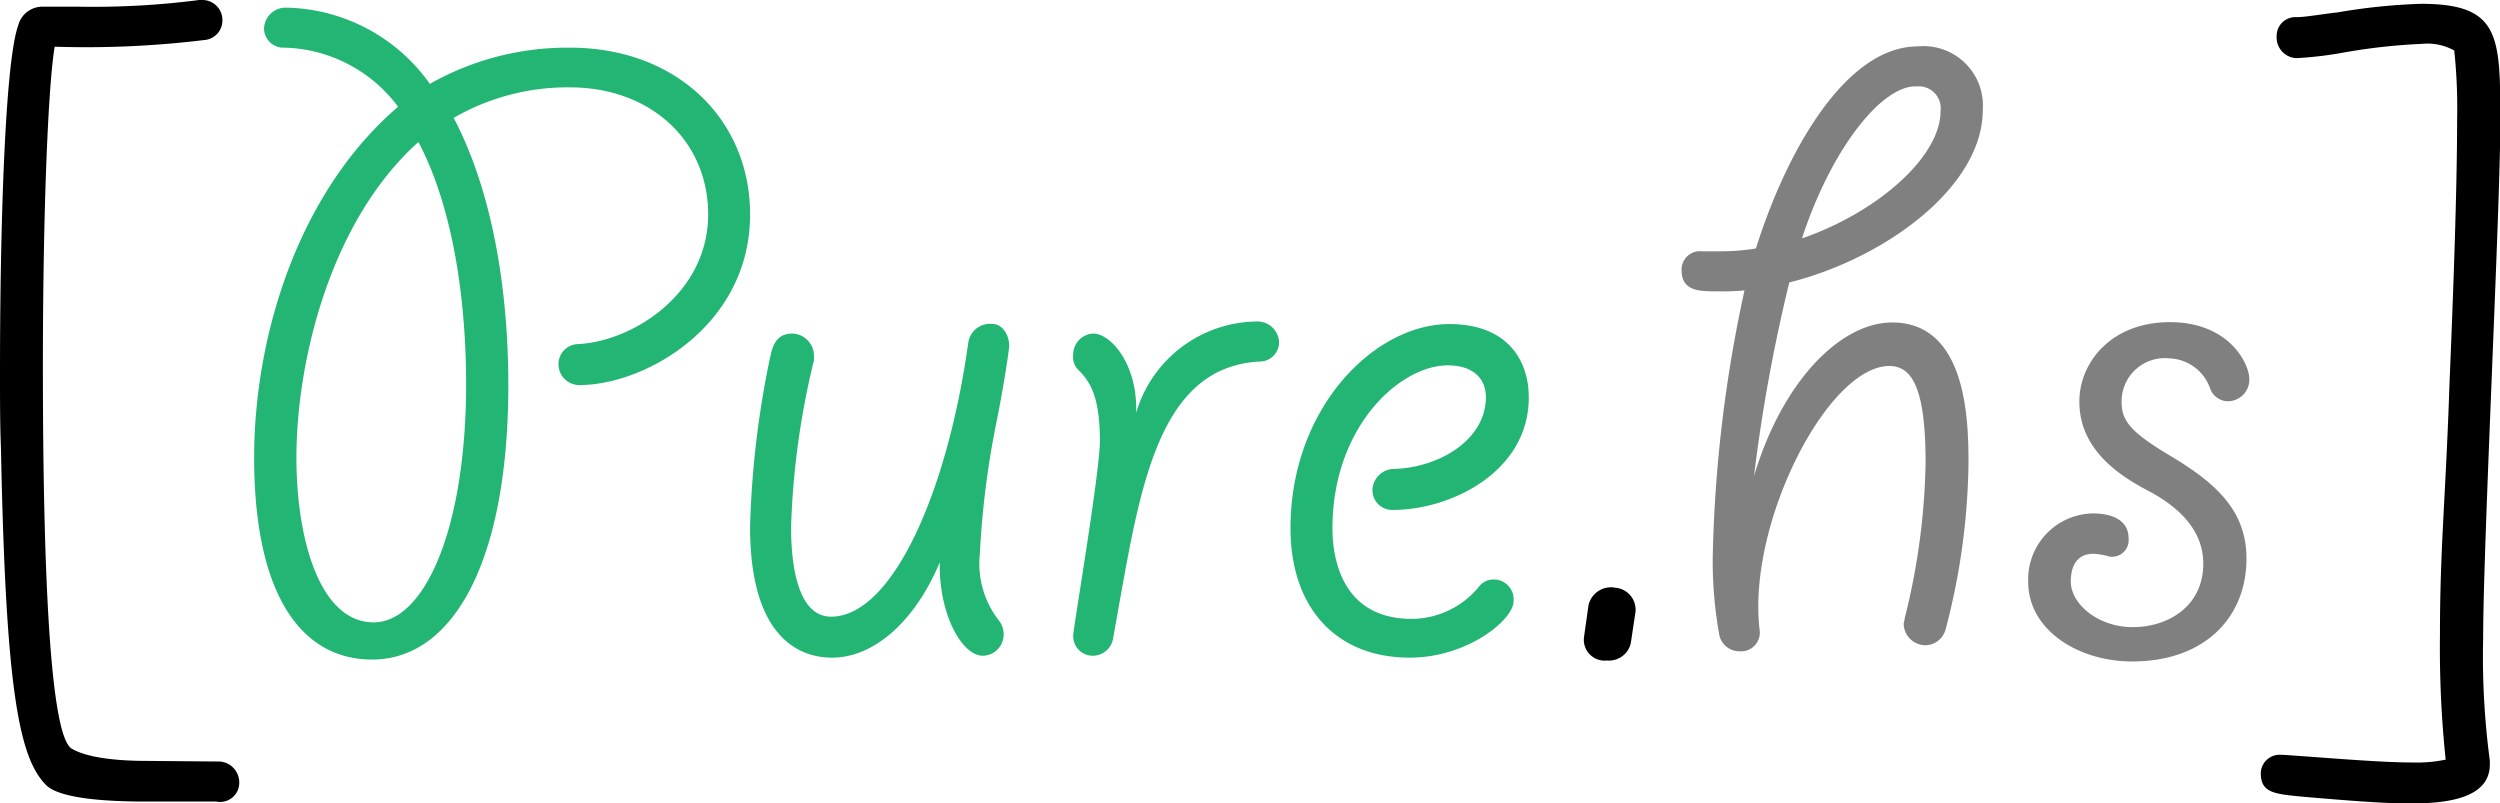 <svg xmlns="http://www.w3.org/2000/svg" viewBox="0 0 157.38 50.58"><defs><style>.cls-1{fill:#22b573;}.cls-2{fill:gray;}</style></defs><title>Asset 2</title><g id="Layer_2" data-name="Layer 2"><g id="Layer_1-2" data-name="Layer 1"><path d="M13.86,47.94a1.32,1.32,0,0,1,1.2,1.38,1.2,1.2,0,0,1-1.44,1.14H9.18c-2.46,0-5.34-.18-6.24-1C1.2,47.76.36,43.5.06,28.2,0,26.76,0,25.08,0,23.4,0,14.58.3,4,1.14,1.62A1.58,1.58,0,0,1,2.64.42H4.92A51.69,51.69,0,0,0,12.54,0h.18A1.26,1.26,0,0,1,14,1.32a1.23,1.23,0,0,1-1.14,1.2,61.55,61.55,0,0,1-9.42.42C3,5.64,2.7,13.92,2.7,23c0,12.48.42,23.22,1.8,24.12,1,.6,2.94.78,4.74.78Z"/><path class="cls-1" d="M47.22,13.5c0,7-6.6,10.74-10.74,10.74a1.31,1.31,0,0,1-1.32-1.38,1.26,1.26,0,0,1,1.26-1.2c3.42-.18,8.16-3.18,8.16-8.16,0-4.68-3.66-8-8.7-8a14.33,14.33,0,0,0-7.32,1.92C31,12.06,32,18.24,32,24.24c0,11-3.42,17.28-8.58,17.28C19,41.52,16,37.5,16,28.8c0-7.62,2.76-16.68,9.06-22.08A9.21,9.21,0,0,0,17.94,3a1.23,1.23,0,0,1-1.32-1.2A1.37,1.37,0,0,1,17.94.48a11.34,11.34,0,0,1,9.12,4.8A17.56,17.56,0,0,1,35.88,3C42.6,3,47.22,7.5,47.22,13.5ZM26.34,8.94c-5.58,5-7.68,13.86-7.68,19.86,0,5.22,1.5,10.38,4.86,10.38,3.12,0,5.7-5.58,5.82-14.4C29.4,19.14,28.56,13.14,26.34,8.94Z"/><path class="cls-1" d="M51.24,22.68a50.4,50.4,0,0,0-1.44,10.5c0,2.76.54,5.64,2.52,5.64,3.84,0,7.32-7.8,8.64-17.28a1.38,1.38,0,0,1,1.56-1.14c.6,0,1.08.78,1,1.5s-.42,2.88-.84,4.92a55.87,55.87,0,0,0-1,8.1,5.79,5.79,0,0,0,1.2,4.14,1.36,1.36,0,0,1,.3.9,1.33,1.33,0,0,1-1.32,1.32c-1.26,0-2.76-2.52-2.7-5.88-1.56,3.72-4.14,6-6.78,6-2.16,0-5.16-1.38-5.16-8.22A59,59,0,0,1,48.48,22.5c.12-.54.3-1.5,1.38-1.5a1.4,1.4,0,0,1,1.38,1.38Z"/><path class="cls-1" d="M70.08,40.14a1.3,1.3,0,0,1-1.32,1.14A1.23,1.23,0,0,1,67.56,40c0-.42,1.68-10.26,1.68-12.24,0-2.64-.54-3.66-1.32-4.44a1.14,1.14,0,0,1-.36-1A1.32,1.32,0,0,1,68.82,21c1.14,0,2.82,2,2.7,5a8,8,0,0,1,7.56-5.76,1.36,1.36,0,0,1,1.44,1.32,1.22,1.22,0,0,1-1.26,1.2c-6.24.36-7.44,7.68-8.82,15.36Z"/><path class="cls-1" d="M93.54,25c0-1.2-.84-2-2.4-2-3,0-7.26,3.84-7.26,10.26,0,2,.66,5.7,5,5.7a5.5,5.5,0,0,0,4.2-2,1.17,1.17,0,0,1,1-.48,1.25,1.25,0,0,1,1.2,1.38c0,1.14-2.88,3.54-6.54,3.54-4.56,0-7.5-3.06-7.5-8.16,0-7.56,5.28-12.84,10-12.84,3.6,0,5,2.22,5,4.62,0,4.74-5,7.08-8.52,7.08a1.24,1.24,0,0,1-1.32-1.26,1.37,1.37,0,0,1,1.32-1.32C90.54,29.46,93.54,27.72,93.54,25Z"/><path d="M100,38.1A1.45,1.45,0,0,1,101.7,37a1.39,1.39,0,0,1,1.26,1.5l-.3,2a1.41,1.41,0,0,1-1.5,1.08,1.31,1.31,0,0,1-1.44-1.5Z"/><path class="cls-2" d="M108.24,40a25.88,25.88,0,0,1-.42-4.92,86.3,86.3,0,0,1,2-16.8,13.57,13.57,0,0,1-1.62.06c-1.08,0-2.34.06-2.34-1.32a1.15,1.15,0,0,1,1.26-1.2h1.14a13.5,13.5,0,0,0,2.28-.18c1.86-5.94,5.58-12.72,10.2-12.72a3.74,3.74,0,0,1,4.08,4c0,4.86-6.18,9.36-12.18,10.86a104.09,104.09,0,0,0-2.22,12.18c1.8-6,5.46-9.66,8.7-9.66,4.74,0,4.8,6.3,4.8,8.88a42.75,42.75,0,0,1-1.44,10.44,1.34,1.34,0,0,1-1.26,1,1.38,1.38,0,0,1-1.38-1.32c0-.12.06-.24.06-.36a43,43,0,0,0,1.32-9.78c0-4.56-.78-6.12-2.28-6.12-3.9,0-9,10-8.16,16.68A1.18,1.18,0,0,1,109.5,41,1.29,1.29,0,0,1,108.24,40Zm5.22-25c4.68-1.62,8.7-5.1,8.7-8a1.38,1.38,0,0,0-1.5-1.56C118.5,5.34,115.32,9.3,113.46,14.94Z"/><path class="cls-2" d="M134,33.9a1.05,1.05,0,0,1-1.2,1.14,4.54,4.54,0,0,0-1-.18c-1.14,0-1.44.9-1.44,1.74,0,1.44,1.74,2.88,3.9,2.88s4.44-1.26,4.44-4c0-1.44-.72-3.12-3.42-4.56-1.92-1-4.38-2.64-4.38-5.64,0-2.46,2-5,5.7-5s5,2.58,5,3.6a1.36,1.36,0,0,1-1.38,1.38,1.21,1.21,0,0,1-1.08-.78,2.82,2.82,0,0,0-2.58-1.92,2.72,2.72,0,0,0-3,2.76c0,1.14.54,1.86,2.94,3.3,2.94,1.74,4.92,3.48,4.92,6.54,0,3.72-2.64,6.48-7.2,6.48-3.42,0-6.54-2-6.54-5a4.15,4.15,0,0,1,4.14-4.32C132.9,32.34,134,32.7,134,33.9Z"/><path d="M143.76,47.52c2.7.18,6.06.48,8.1.48a9,9,0,0,0,2.1-.18,67.37,67.37,0,0,1-.36-7.8c0-5.64.36-8.64.6-15.84.24-5.76.48-12.3.48-16.62a34.28,34.28,0,0,0-.18-4.38,3.45,3.45,0,0,0-2-.42,37.33,37.33,0,0,0-4.92.54,23.37,23.37,0,0,1-3,.36,1.3,1.3,0,0,1-1.26-1.38,1.18,1.18,0,0,1,1.26-1.2c.54,0,1.5-.18,2.58-.3A37.51,37.51,0,0,1,152.4.24c5,0,5,2,5,7.5,0,5.28-1.08,26.58-1.08,32.4a49.54,49.54,0,0,0,.42,7.74v.24c0,2.1-2.58,2.46-5,2.46-1.68,0-3.9-.18-6.72-.42-1.86-.18-2.7-.24-2.7-1.5a1.19,1.19,0,0,1,1.32-1.14Z"/></g></g></svg>